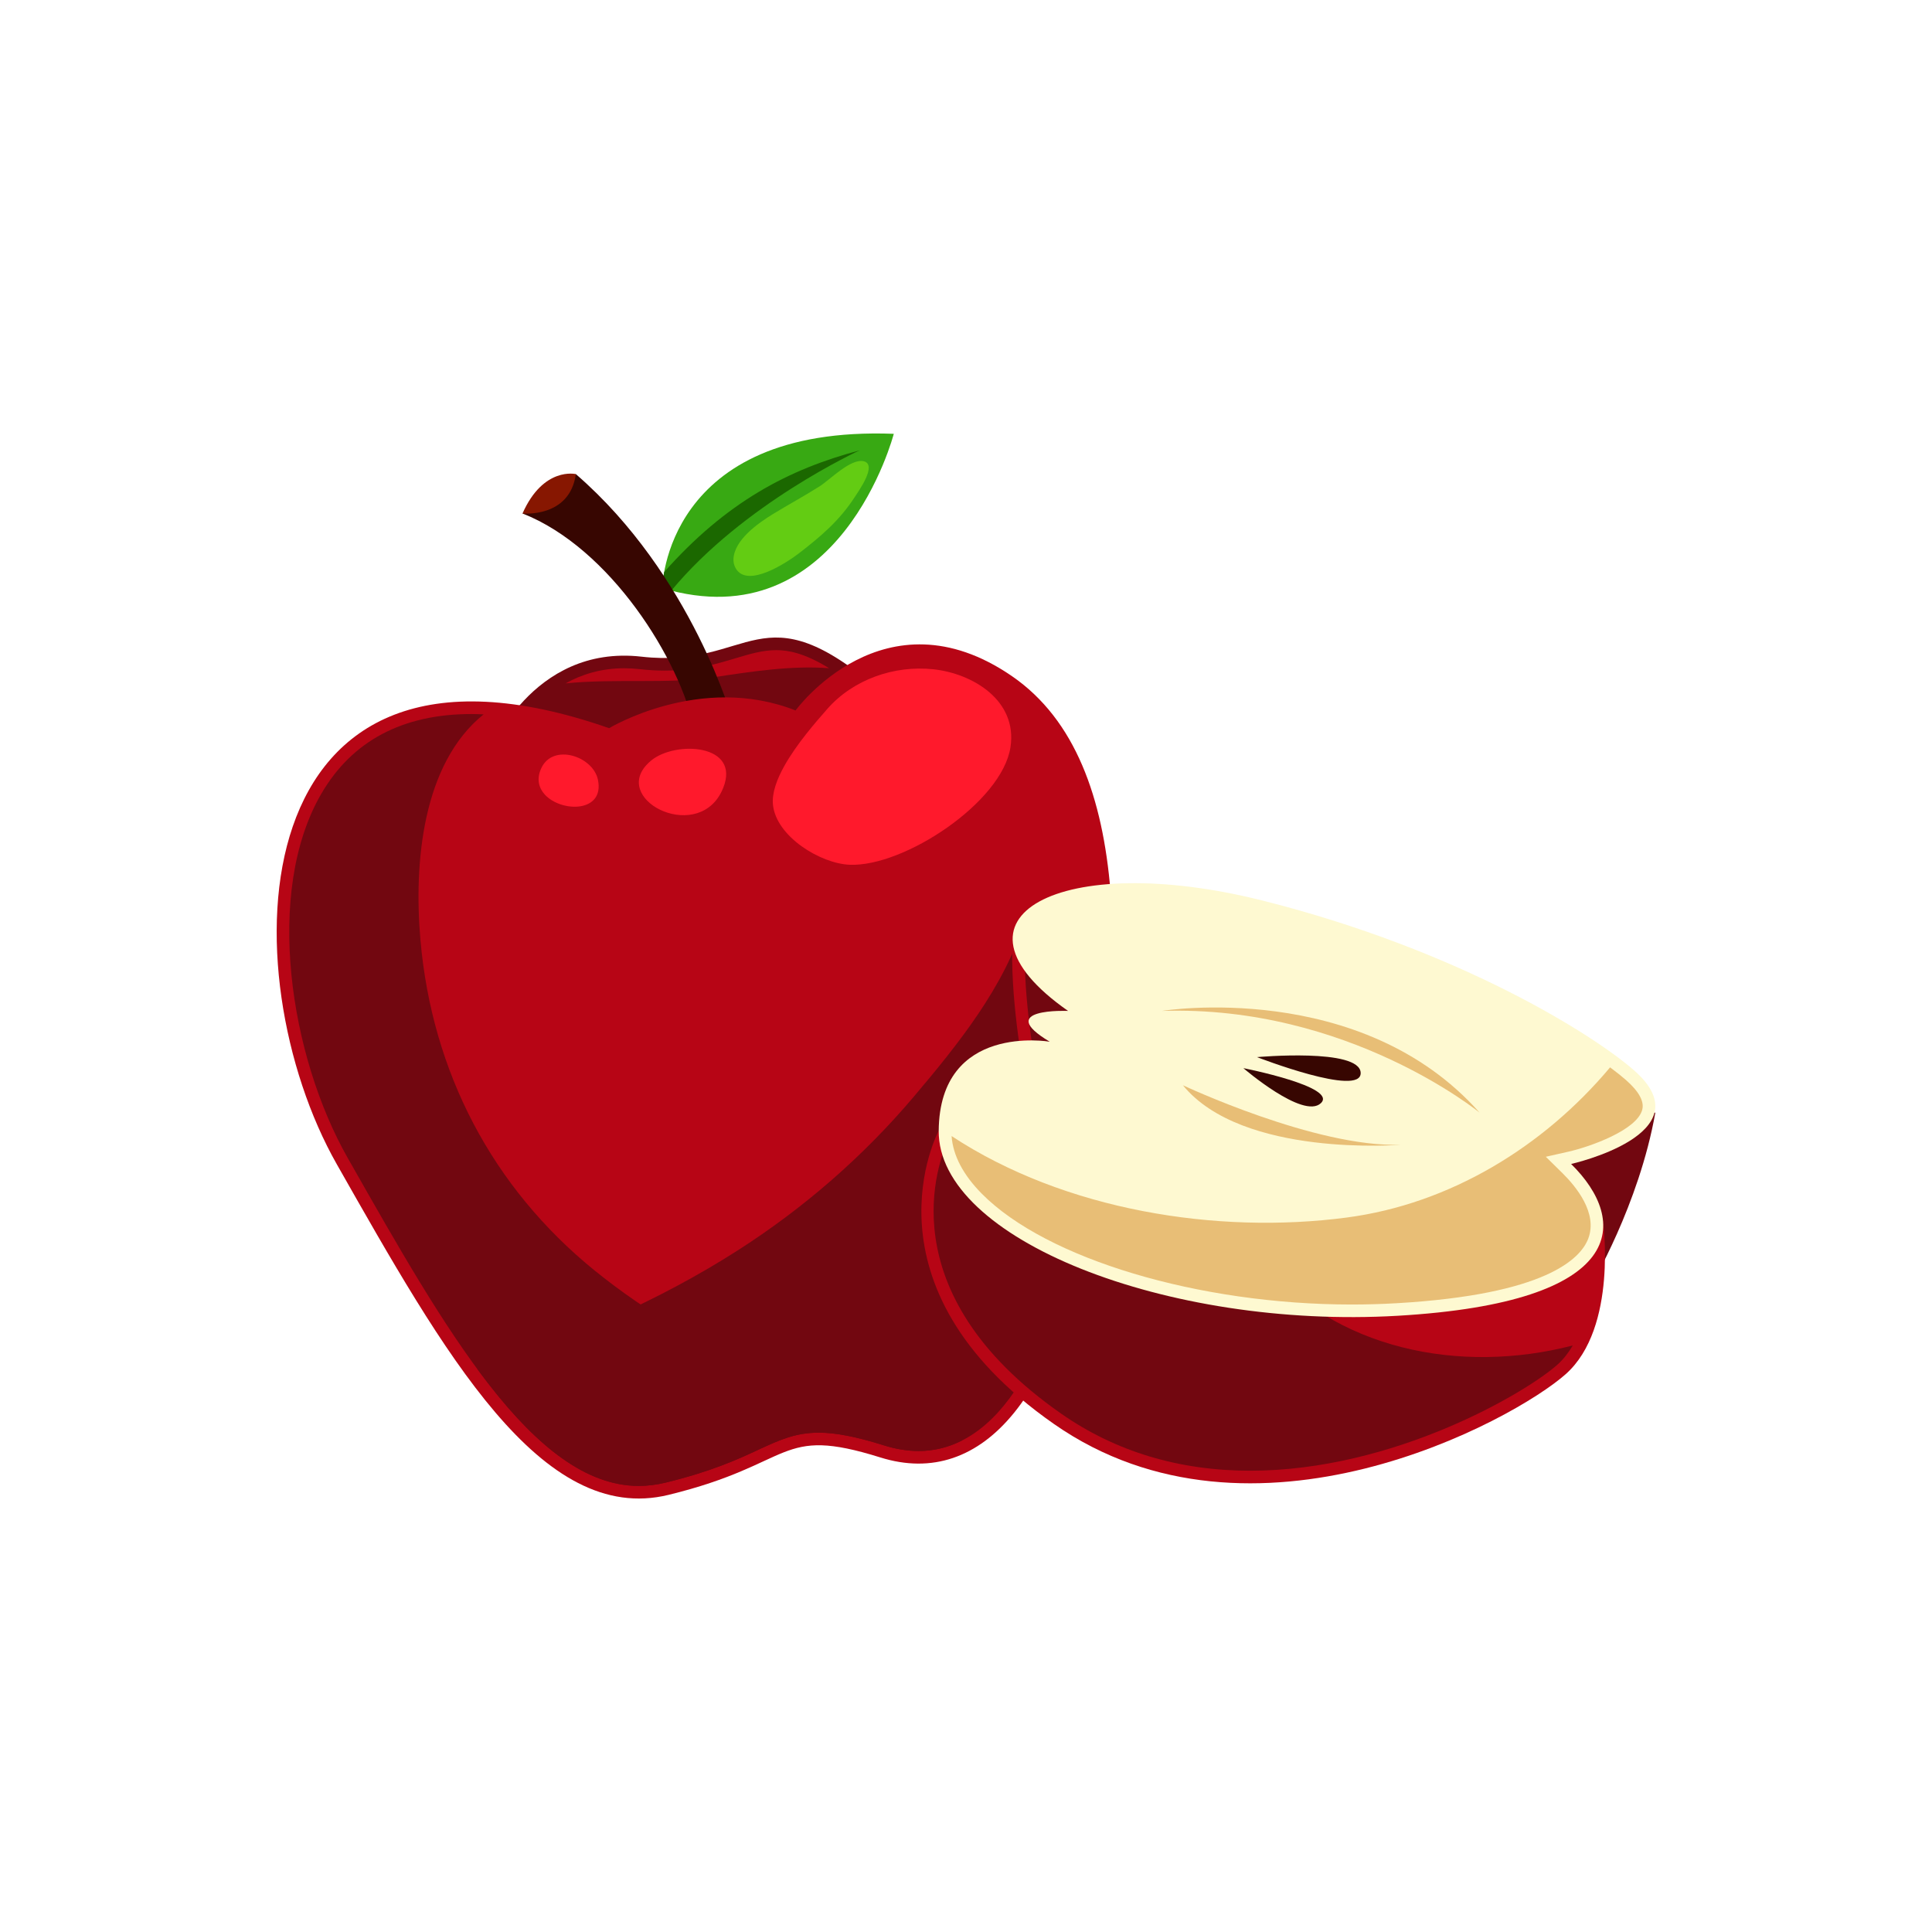 <?xml version="1.0" encoding="utf-8"?>
<!-- Generator: Adobe Illustrator 16.0.0, SVG Export Plug-In . SVG Version: 6.00 Build 0)  -->
<!DOCTYPE svg PUBLIC "-//W3C//DTD SVG 1.1//EN" "http://www.w3.org/Graphics/SVG/1.1/DTD/svg11.dtd">
<svg version="1.1" id="Layer_1" xmlns="http://www.w3.org/2000/svg" xmlns:xlink="http://www.w3.org/1999/xlink" x="0px" y="0px"
	 width="350px" height="350px" viewBox="0 0 350 350" enable-background="new 0 0 350 350" xml:space="preserve">
<g id="XMLID_2138_">
	<path id="XMLID_192_" fill="#720710" d="M88.552,136.657c0,0,7.643-19.978,27.666-17.696s21.443-12.653,43.271,6.226
		c21.827,18.879-15.367,32.917-15.367,32.917L88.552,136.657z"/>
	<path id="XMLID_2143_" fill="#B70515" d="M129.097,122.718c7.096-1.072,14.287-2.182,21.099-1.667
		c-4.535-2.791-7.446-3.272-9.592-3.272c-2.447,0-4.743,0.688-7.399,1.483c-3.48,1.043-7.426,2.225-12.806,2.225
		c-1.437,0-2.93-0.087-4.438-0.259c-0.973-0.11-1.94-0.167-2.879-0.167c-4.192,0-7.701,1.111-10.62,2.741
		C111.352,122.892,121.01,123.94,129.097,122.718z"/>
	<path id="XMLID_894_" fill="#38A913" d="M119.98,106.558c0,0,0.284-29.539,41.937-27.969
		C161.917,78.589,152.22,116.124,119.98,106.558z"/>
	<path id="XMLID_897_" fill="#1B6800" d="M120.321,103.631c-0.325,1.795-0.341,2.927-0.341,2.927
		c0.552,0.163,1.096,0.311,1.635,0.447c13.081-15.821,34.124-25.419,34.124-25.419C142.812,85.009,131.518,90.996,120.321,103.631z"
		/>
	<path id="XMLID_890_" fill="#370601" d="M94.659,93.018c15.905,6.256,28.545,26.512,31.212,39.35l6.946-1.616
		c0,0-7.355-26.583-28.498-44.863L94.659,93.018z"/>
	<path id="XMLID_190_" fill="#B70515" d="M110.348,131.915c0,0,16.551-10.01,33.774-3.209c0,0,16.066-22.113,39.184-6.229
		c23.117,15.883,19.693,56.899,14.558,93.45c-5.135,36.549-19.69,53.957-38.374,48.105c-18.684-5.85-15.289,1.148-38.383,6.779
		c-23.095,5.629-40.61-25.584-60.097-59.904C41.524,176.588,42.802,108.353,110.348,131.915z"/>
	<path id="XMLID_2144_" fill="#720710" d="M63.455,210.59c17.109,30.137,33.27,58.6,52.259,58.6c1.597,0,3.229-0.201,4.852-0.598
		c8.361-2.037,13.063-4.215,16.84-5.965c3.725-1.725,6.665-3.086,10.91-3.086c3.091,0,6.747,0.713,11.855,2.313
		c2.135,0.67,4.232,1.008,6.233,1.008c0.002,0,0.002,0,0.003,0c2.81,0,5.475-0.672,7.98-1.961
		c-11.562-4.684-23.947-7.01-35.434-12.096c-11.108-4.92-21.742-10.951-31.198-18.615c-18.63-15.102-29.493-36.043-31.586-59.884
		c-1.231-14.034,0.378-31.983,11.441-40.892c-0.737-0.033-1.471-0.061-2.187-0.061c-12.479,0-21.631,4.853-27.202,14.422
		c-10.364,17.803-5.713,47.54,4.772,66.006L63.455,210.59z"/>
	<path id="XMLID_901_" fill="#720710" d="M190.924,166.441c-0.836-2.07-4.476-2.497-5.291,0.262
		c-3.524,11.934-12.211,22.661-20.123,32.01c-9.12,10.779-19.83,20.086-31.711,27.709c-14.71,9.438-30.767,16.219-47.315,21.605
		c9.31,12.641,18.847,21.162,29.23,21.162c1.597,0,3.229-0.201,4.852-0.598c8.361-2.037,13.063-4.215,16.84-5.965
		c3.725-1.725,6.665-3.086,10.91-3.086c3.091,0,6.747,0.713,11.855,2.313c2.135,0.67,4.232,1.008,6.233,1.008
		c0.002,0,0.002,0,0.003,0c14.336-0.002,24.978-17.225,29.196-47.254c2.435-17.332,4.199-34.48,3.527-49.454
		C196.385,166.326,193.642,166.414,190.924,166.441z"/>
	<path id="XMLID_891_" fill="#871701" d="M94.659,93.018c0,0,8.55,0.88,9.66-7.13C104.319,85.888,98.439,84.48,94.659,93.018z"/>
	<path id="XMLID_892_" fill="#720710" d="M299.876,201.566c-2.964,16.773-11.67,31.318-11.67,31.318l-15.216-19.766l13.442-10.947
		L299.876,201.566z"/>
	<path id="XMLID_896_" fill="#B70515" d="M183.457,169.987c-0.619,10.025,1.981,24.117,1.981,24.117l-15.383,10.74
		c0,0-15.089,28.041,20.91,53.146c35.997,25.105,83.169-0.602,92.677-9.049s6.739-27.883,6.739-27.883l-13.968-7.939
		L183.457,169.987z"/>
	<path id="XMLID_2142_" fill="#720710" d="M228.188,228.088c-0.895-0.248-1.59-0.936-1.606-2.07c-1.09-1.49-2.117-3.057-3.058-4.723
		c-1.627-2.885,2.588-5.463,4.399-2.965c1.826-7.291,5.094-14.389,9.2-20.926l-51.48-23.886c0.033,9.171,2.017,20.048,2.039,20.171
		l0.266,1.443l-16.109,11.25c-1.753,3.715-11.311,27.598,20.433,49.736c9.814,6.846,21.327,10.316,34.216,10.316h0.005
		c25.962,0,49.864-14.072,55.635-19.199c1.12-0.996,2.03-2.191,2.799-3.492C264.537,249.025,241.728,244.545,228.188,228.088z"/>
	<path id="XMLID_895_" fill="#FEF9D1" d="M193.489,183.137c0,0-13.58-0.559-3.319,5.58c0,0-19.95-3.465-20.114,16.127
		s41.312,35.957,83.154,33.521c41.843-2.438,41.907-17.188,31.414-27.5c0,0,24.419-5.473,11.461-16.906
		c-7.184-6.338-31.463-21.774-67.322-30.802C192.25,153.963,169.145,166.101,193.489,183.137z"/>
	<path id="XMLID_2162_" fill="#E8BE76" d="M294.575,195.67c-0.714-0.629-1.686-1.41-2.892-2.309
		c-12.088,14.424-29.044,24.744-47.694,27.205c-23.477,3.098-51.126-1.279-71.601-14.76c0.257,3.514,2.089,7.031,5.498,10.467
		c11.706,11.805,39.247,20.049,66.977,20.051c0.001,0,0.001,0,0.002,0c2.744,0,5.508-0.08,8.212-0.238
		c26.913-1.566,33.271-8.023,34.663-11.732c1.724-4.594-2.214-9.402-4.716-11.861l-2.983-2.934l4.083-0.92
		c3.961-0.893,12.442-3.93,13.387-7.615C297.894,199.529,296.906,197.727,294.575,195.67z"/>
	<path id="XMLID_898_" fill="#63CC13" d="M132.875,101.251c0.178-3.483,4.478-6.482,7.149-8.12c2.806-1.72,5.706-3.283,8.485-5.046
		c1.782-1.131,5.633-5.1,7.971-4.521c2.499,0.618-0.906,5.364-1.693,6.57c-2.752,4.213-6.049,7.013-10.023,10.08
		c-2.02,1.559-9.317,6.47-11.473,2.759C132.97,102.419,132.845,101.842,132.875,101.251z"/>
	<path id="XMLID_899_" fill="#FF192C" d="M142.114,138.712c2.22-3.954,5.667-7.901,7.767-10.29
		c4.694-5.341,12.107-7.921,19.169-7.181c7.129,0.747,15.309,5.629,14.006,14.123c-1.532,9.995-19.296,21.693-29.128,21.296
		c-5.284-0.215-13.293-5.09-13.899-10.862C139.808,143.692,140.718,141.201,142.114,138.712z"/>
	<path id="XMLID_902_" fill="#FF192C" d="M117.064,138.635c-5.967,6.657,9.862,14.259,13.943,4.12
		c3.223-8.008-8.642-8.6-13.027-4.991C117.631,138.051,117.326,138.342,117.064,138.635z"/>
	<path id="XMLID_903_" fill="#FF192C" d="M98.71,143.957c3.009,3.273,10.887,3.271,9.602-2.736
		c-0.908-4.242-8.144-6.624-10.255-2.055C97.157,141.114,97.605,142.756,98.71,143.957z"/>
	<path id="XMLID_2127_" fill="#E8BE76" d="M210.507,183.137c0,0,36.008-5.857,57.538,18.43
		C268.045,201.566,244.183,182.037,210.507,183.137z"/>
	<path id="XMLID_2128_" fill="#E8BE76" d="M214.298,196.605c0,0,24.077,11.332,39.482,10.777
		C253.78,207.383,225.027,209.777,214.298,196.605z"/>
	<path id="XMLID_904_" fill="#370601" d="M227.725,191.508c0,0,18.605-1.678,18.773,2.84
		C246.666,198.863,227.725,191.508,227.725,191.508z"/>
	<path id="XMLID_2129_" fill="#370601" d="M225.252,193.508c0,0,17.207,3.377,14.024,6.352
		C236.093,202.834,225.252,193.508,225.252,193.508z"/>
</g>
</svg>

